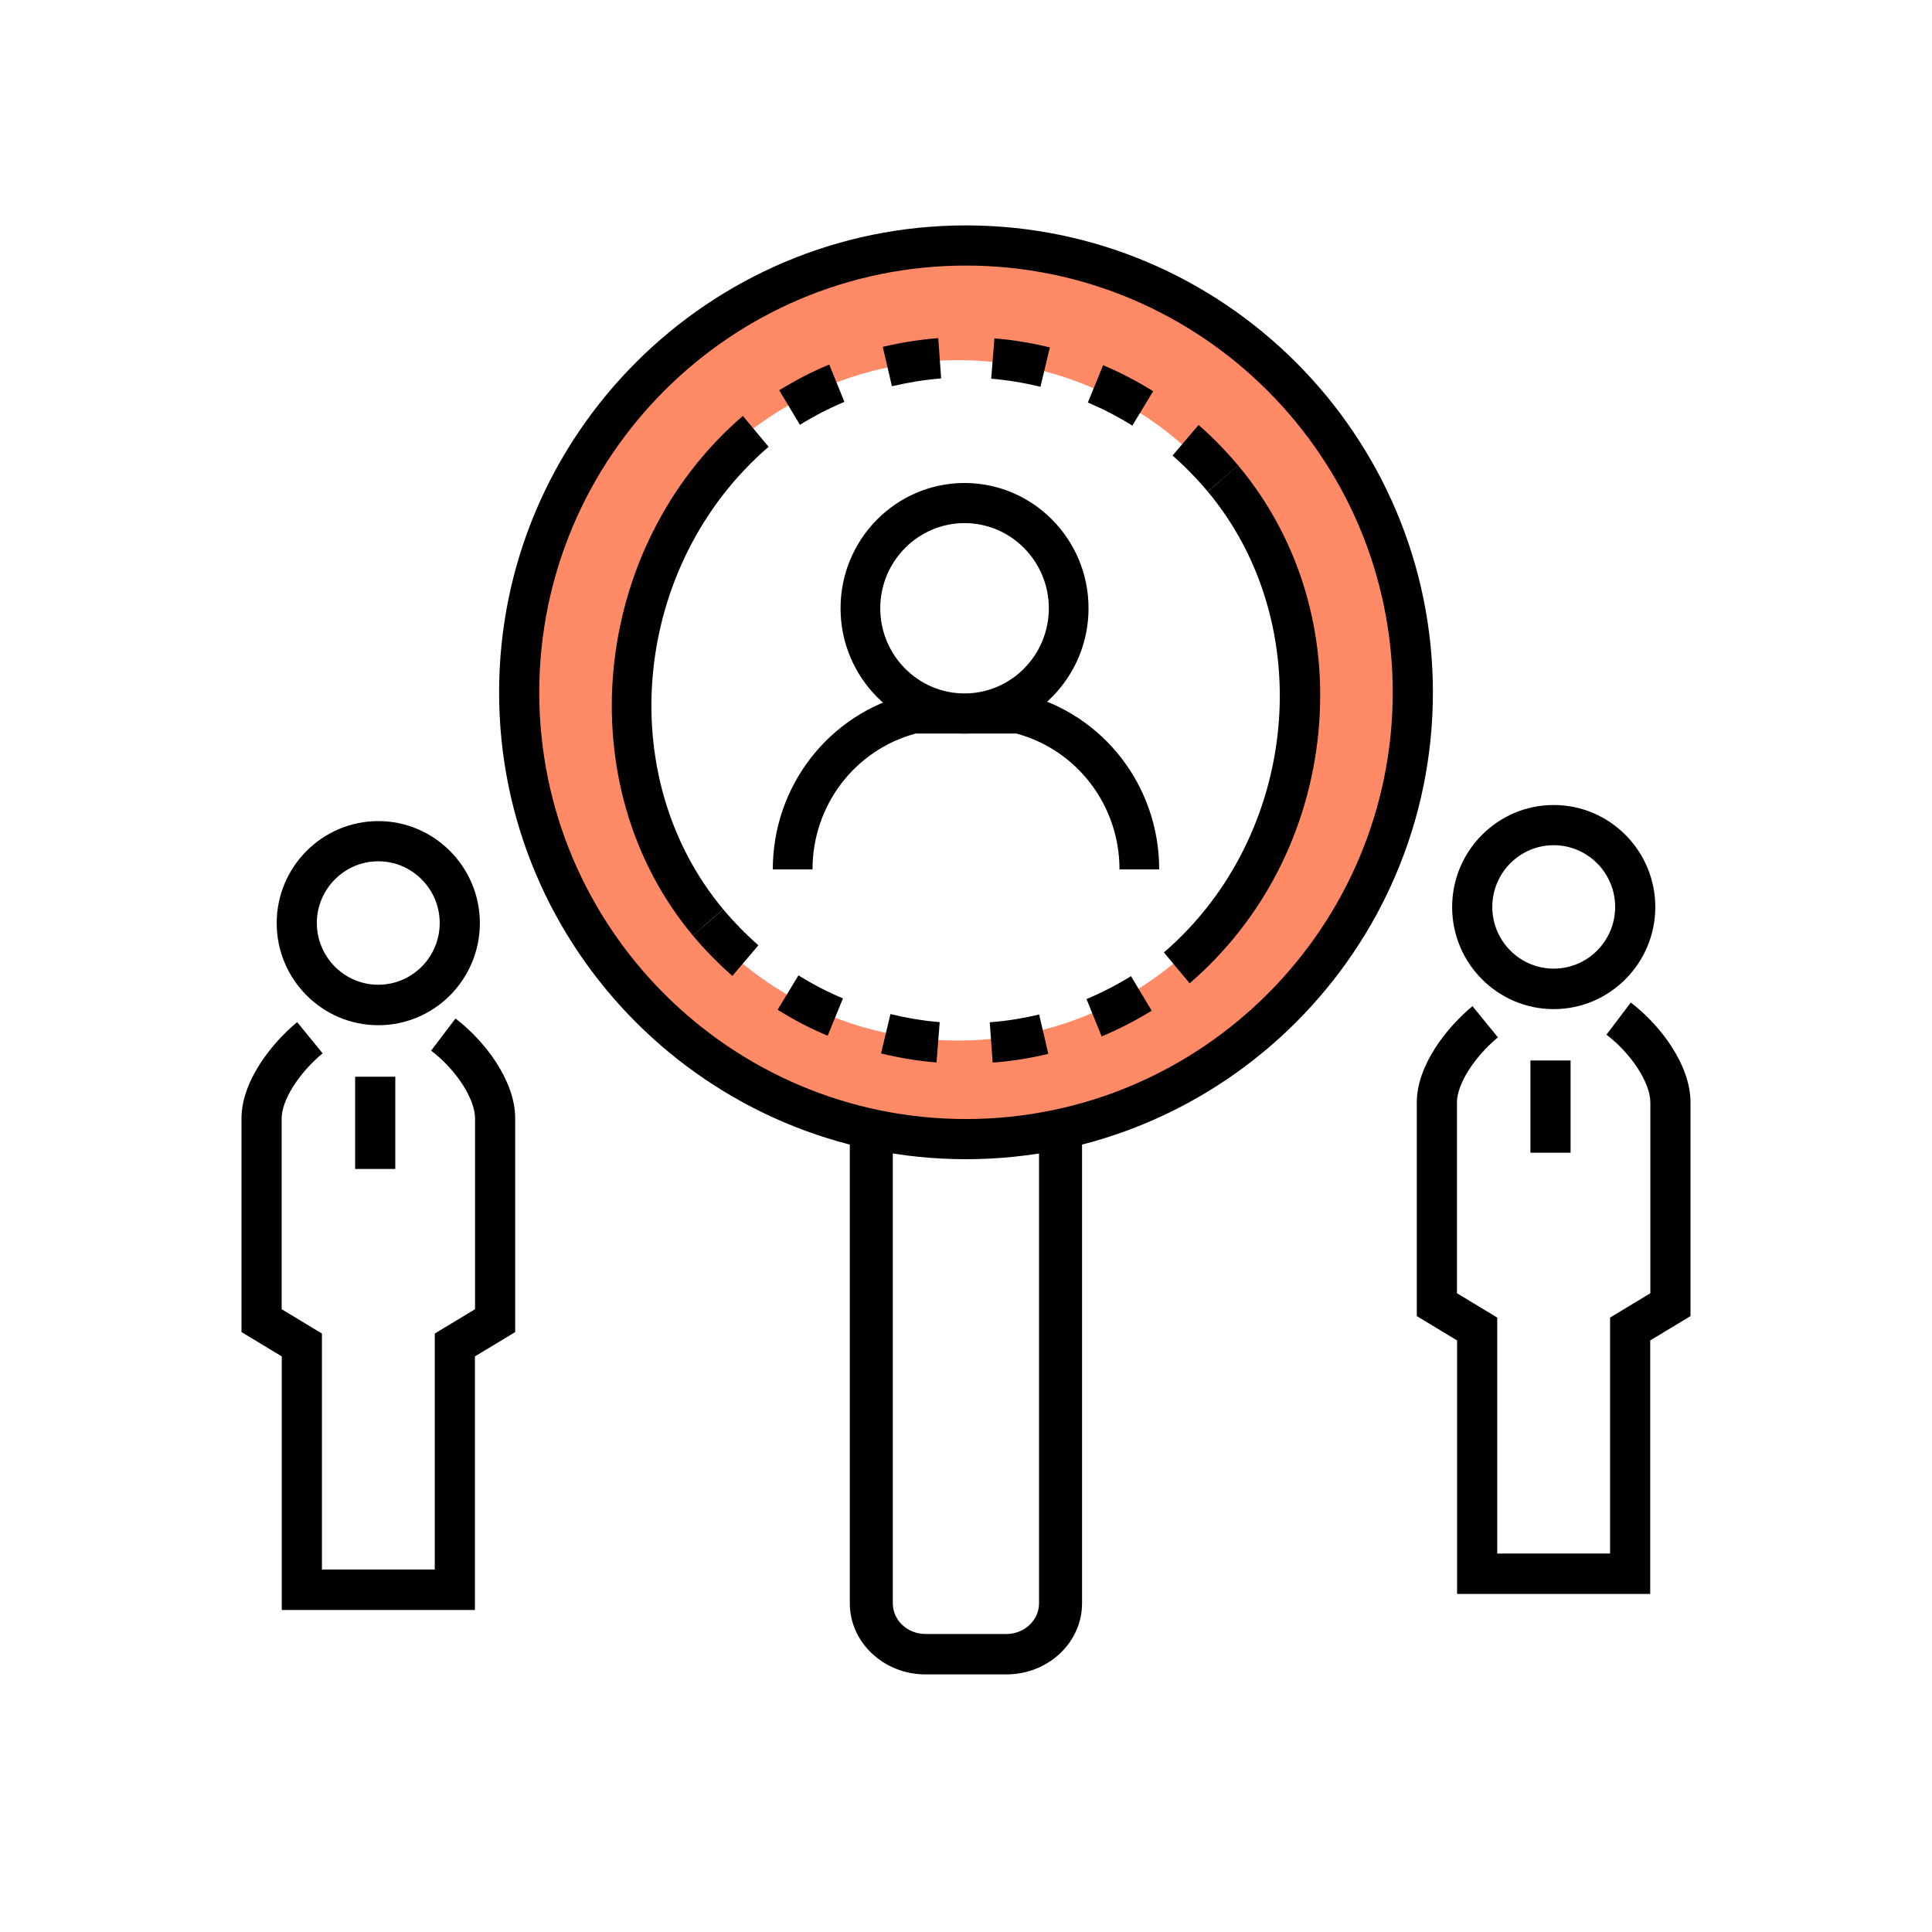 <?xml version="1.0" encoding="UTF-8"?>
<svg width="120px" height="120px" viewBox="0 0 120 120" version="1.1" xmlns="http://www.w3.org/2000/svg" xmlns:xlink="http://www.w3.org/1999/xlink">
    <title>Icons/sets/how it works/Sourcing</title>
    <defs>
        <rect id="path-1" x="0" y="0" width="120" height="120" rx="5.405"></rect>
        <filter x="-3.8%" y="-3.8%" width="107.5%" height="107.5%" filterUnits="objectBoundingBox" id="filter-2">
            <feOffset dx="0" dy="1" in="SourceAlpha" result="shadowOffsetOuter1"></feOffset>
            <feGaussianBlur stdDeviation="4" in="shadowOffsetOuter1" result="shadowBlurOuter1"></feGaussianBlur>
            <feColorMatrix values="0 0 0 0 0   0 0 0 0 0   0 0 0 0 0  0 0 0 0.092 0" type="matrix" in="shadowBlurOuter1"></feColorMatrix>
        </filter>
    </defs>
    <g id="Icons/sets/how-it-works/Sourcing" stroke="none" stroke-width="1" fill="none" fill-rule="evenodd">
        <g id="Rectangle-Copy-3" opacity="0">
            <use fill="black" fill-opacity="1" filter="url(#filter-2)" xlink:href="#path-1"></use>
            <use fill="#FFFFFF" fill-rule="evenodd" xlink:href="#path-1"></use>
        </g>
        <g id="Group-2" transform="translate(15, 14)" fill-rule="nonzero">
            <g id="Group" transform="translate(17, 2)" fill="#FF8A65">
                <path d="M27.5,0 C12.309,0 0,12.309 0,27.5 C0,42.691 12.309,55 27.5,55 C42.691,55 55,42.691 55,27.5 C55,12.309 42.691,0 27.5,0 Z M27.5,48.63 C15.831,48.63 6.37,39.169 6.37,27.5 C6.37,15.831 15.831,6.37 27.5,6.37 C39.169,6.37 48.63,15.831 48.63,27.5 C48.63,39.169 39.169,48.63 27.5,48.63 Z" id="Shape"></path>
            </g>
            <g id="Group" fill="#000000">
                <path d="M58.892,47.075 L57.293,45.157 C65.686,37.921 66.931,24.814 60.014,16.531 L61.902,14.906 C65.727,19.479 67.492,25.392 66.882,31.556 C66.272,37.645 63.435,43.156 58.892,47.075 Z" id="Path"></path>
                <path d="M46.657,52 L46.475,49.496 C47.506,49.42 48.537,49.253 49.543,49.01 L50.112,51.456 C48.974,51.732 47.811,51.916 46.657,52 Z M43.169,51.992 C42.015,51.899 40.852,51.707 39.723,51.43 L40.308,48.985 C41.314,49.228 42.345,49.404 43.367,49.487 L43.169,51.992 Z M53.426,50.375 L52.486,48.055 C53.442,47.653 54.366,47.176 55.248,46.631 L56.534,48.776 C55.545,49.387 54.498,49.923 53.426,50.375 Z M36.408,50.333 C35.337,49.881 34.289,49.337 33.3,48.717 L34.594,46.581 C35.477,47.134 36.4,47.611 37.357,48.013 L36.408,50.333 Z M30.489,46.615 C29.615,45.853 28.79,45.007 28.032,44.102 L29.92,42.477 C30.596,43.281 31.329,44.035 32.105,44.714 L30.489,46.615 Z" id="Shape"></path>
                <path d="M28.032,44.102 C20.24,34.781 21.666,19.998 31.14,11.832 L32.739,13.75 C24.288,21.037 22.994,34.186 29.92,42.477 L28.032,44.102 Z" id="Path"></path>
                <path d="M60.014,16.531 C59.338,15.727 58.604,14.973 57.829,14.295 L59.445,12.394 C60.319,13.156 61.143,14.002 61.902,14.906 L60.014,16.531 Z M55.331,12.436 C54.448,11.883 53.525,11.405 52.569,11.003 L53.517,8.683 C54.589,9.136 55.636,9.68 56.625,10.3 L55.331,12.436 Z M34.685,12.385 L33.399,10.241 C34.388,9.63 35.435,9.085 36.507,8.642 L37.447,10.961 C36.499,11.355 35.567,11.841 34.685,12.385 Z M49.625,10.023 C48.619,9.781 47.589,9.605 46.566,9.521 L46.764,7.017 C47.918,7.109 49.081,7.302 50.21,7.578 L49.625,10.023 Z M40.399,9.99 L39.83,7.544 C40.96,7.276 42.122,7.092 43.276,7 L43.458,9.504 C42.435,9.588 41.405,9.755 40.399,9.99 Z" id="Shape"></path>
                <path d="M44.996,58 C29.009,58 16,44.991 16,29.004 C16,13.017 29.009,0 44.996,0 C60.983,0 74,13.009 74,29.004 C74,44.999 60.983,58 44.996,58 Z M44.996,2.495 C30.381,2.495 18.495,14.381 18.495,29.004 C18.495,43.627 30.381,55.505 44.996,55.505 C59.61,55.505 71.505,43.619 71.505,29.004 C71.505,14.39 59.61,2.495 44.996,2.495 Z" id="Shape"></path>
                <path d="M47.508,90 L42.484,90 C39.893,90 37.783,88.017 37.783,85.583 L37.783,55.762 L40.454,55.762 L40.454,85.583 C40.454,86.637 41.362,87.49 42.484,87.49 L47.508,87.49 C48.629,87.49 49.537,86.637 49.537,85.583 L49.537,55.762 L52.208,55.762 L52.208,85.583 C52.208,88.026 50.098,90 47.508,90 Z" id="Path"></path>
                <path d="M44.91,31.563 C40.66,31.563 37.208,28.075 37.208,23.781 C37.208,19.488 40.66,16 44.91,16 C49.159,16 52.611,19.488 52.611,23.781 C52.611,28.075 49.159,31.563 44.91,31.563 Z M44.91,18.491 C42.025,18.491 39.674,20.866 39.674,23.781 C39.674,26.696 42.025,29.071 44.91,29.071 C47.795,29.071 50.145,26.696 50.145,23.781 C50.145,20.866 47.795,18.491 44.91,18.491 Z" id="Shape"></path>
                <path d="M57,40 L54.534,40 C54.534,36.039 51.912,32.584 48.132,31.563 L41.868,31.563 C38.088,32.584 35.466,36.03 35.466,40 L33,40 C33,34.843 36.46,30.367 41.416,29.113 L41.712,29.08 L48.592,29.113 C53.54,30.358 57,34.835 57,40 Z" id="Path"></path>
                <path d="M81.504,48.678 C78.021,48.678 75.195,45.83 75.195,42.339 C75.195,38.84 78.029,36 81.504,36 C84.987,36 87.814,38.848 87.814,42.339 C87.814,45.83 84.979,48.678 81.504,48.678 Z M81.504,38.497 C79.401,38.497 77.689,40.218 77.689,42.331 C77.689,44.444 79.401,46.164 81.504,46.164 C83.607,46.164 85.32,44.444 85.32,42.331 C85.32,40.218 83.607,38.497 81.504,38.497 Z" id="Shape"></path>
                <path d="M87.498,85 L75.502,85 L75.502,69.257 L73,67.745 L73,54.474 C73,52.169 74.862,49.814 76.458,48.494 L78.038,50.432 C76.566,51.651 75.494,53.347 75.494,54.474 L75.494,66.325 L77.996,67.837 L77.996,82.494 L85.004,82.494 L85.004,67.837 L87.506,66.325 L87.506,54.474 C87.506,53.263 86.334,51.451 84.779,50.265 L86.292,48.269 C88.138,49.68 90,52.144 90,54.474 L90,67.745 L87.498,69.257 L87.498,85 L87.498,85 Z" id="Path"></path>
                <rect id="Rectangle" x="80.058" y="51.868" width="2.494" height="5.729"></rect>
                <path d="M8.496,49.678 C5.013,49.678 2.186,46.83 2.186,43.339 C2.186,39.84 5.021,37 8.496,37 C11.971,37 14.805,39.848 14.805,43.339 C14.805,46.83 11.979,49.678 8.496,49.678 Z M8.496,39.497 C6.393,39.497 4.68,41.218 4.68,43.331 C4.68,45.444 6.393,47.164 8.496,47.164 C10.599,47.164 12.311,45.444 12.311,43.331 C12.311,41.218 10.599,39.497 8.496,39.497 Z" id="Shape"></path>
                <path d="M14.498,86 L2.502,86 L2.502,70.249 L0,68.737 L0,55.466 C0,53.161 1.862,50.806 3.458,49.486 L5.038,51.424 C3.566,52.643 2.494,54.338 2.494,55.466 L2.494,67.317 L4.996,68.829 L4.996,83.486 L12.004,83.486 L12.004,68.829 L14.506,67.317 L14.506,55.466 C14.506,54.255 13.334,52.442 11.779,51.257 L13.292,49.26 C15.138,50.672 17,53.136 17,55.466 L17,68.737 L14.498,70.249 L14.498,86 L14.498,86 Z" id="Path"></path>
                <rect id="Rectangle" x="7.058" y="52.877" width="2.494" height="5.729"></rect>
            </g>
        </g>
    </g>
</svg>